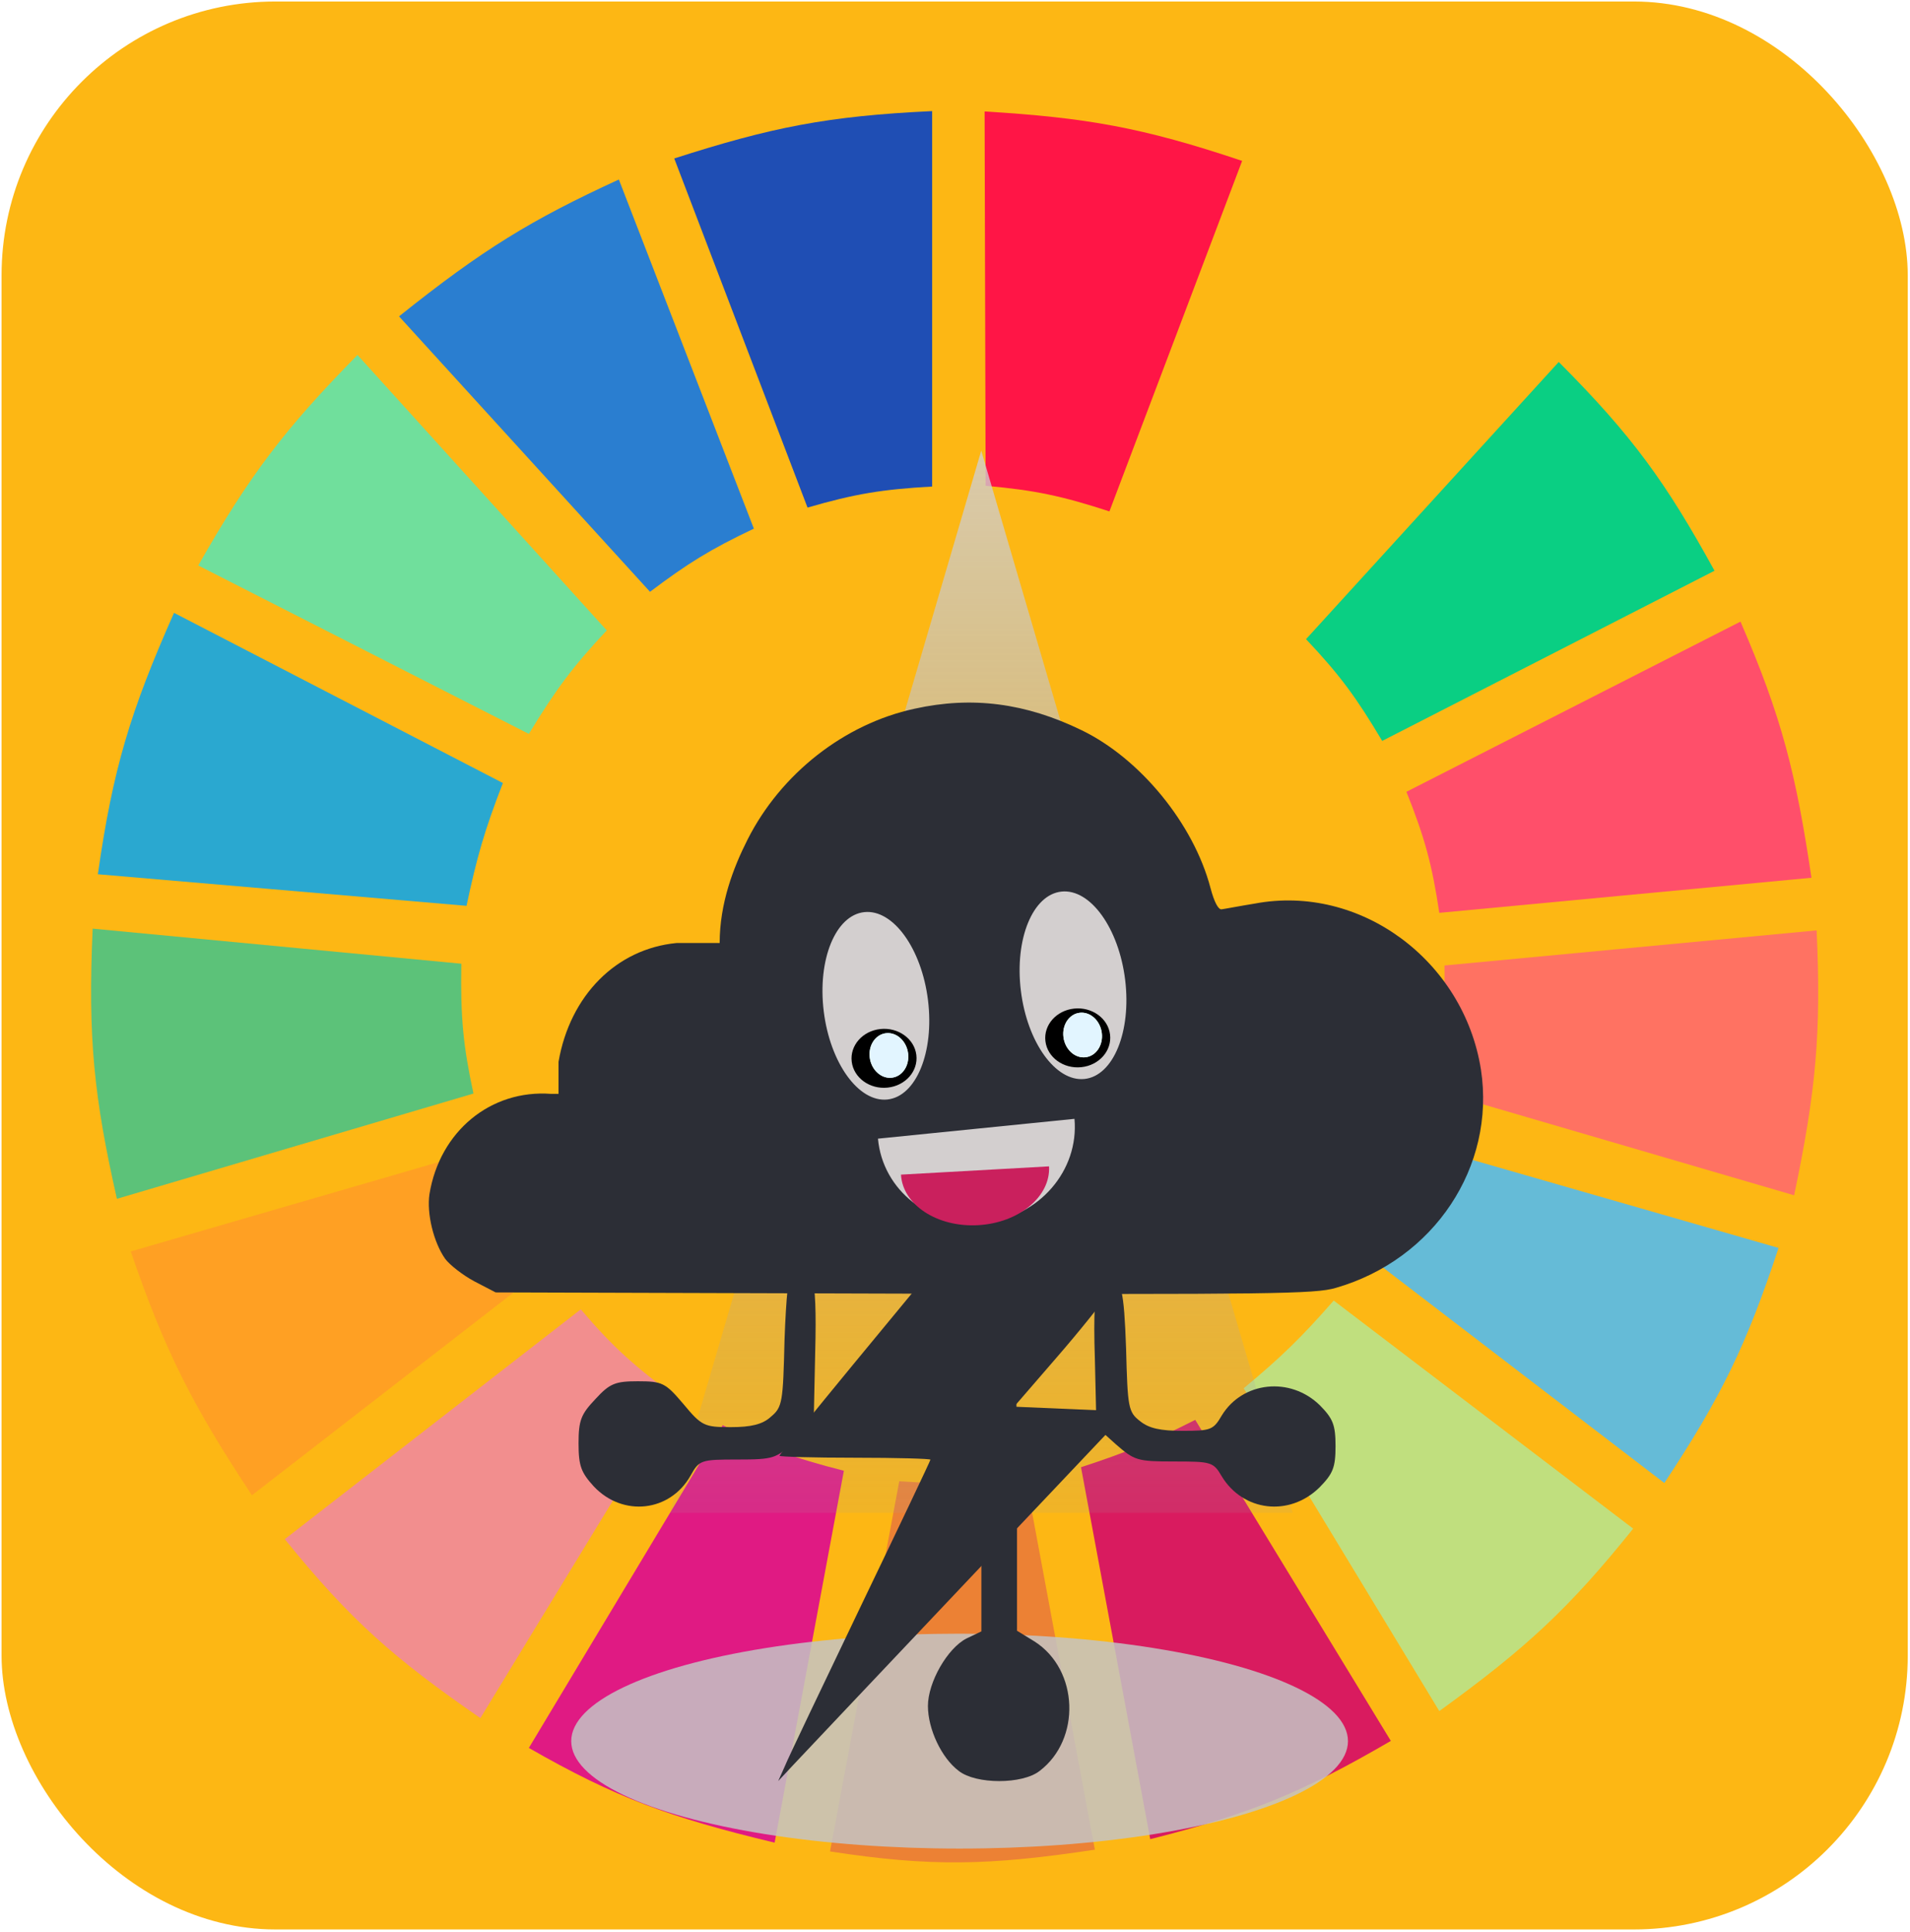 <svg width="687" height="695" viewBox="0 0 687 695" fill="none" xmlns="http://www.w3.org/2000/svg">
<rect x="0.562" y="0.544" width="685.626" height="693.507" rx="98.51" fill="#FDB714"/>
<g clip-path="url(#clip0)">
<path d="M290.457 182.586L242.519 57.002C277.329 45.825 297.485 41.736 335.283 39.963V175.014C317.318 176.021 307.475 177.643 290.457 182.586Z" fill="#1F4EB4"/>
<path d="M354.514 174.751L354.146 40.094C390.597 42.301 410.859 45.803 446.775 57.875L399.041 183.961C381.912 178.377 372.149 176.316 354.514 174.751Z" fill="#FF1546"/>
<path d="M416.838 191.422L465.399 65.206C499.925 80.959 517.073 92.561 545.712 115.692L456.06 216.665C442.041 205.459 433.658 199.719 416.838 191.422Z" fill="#FDB714"/>
<path d="M469.76 229.917L560.656 130.207C587.322 156.948 599.227 173.59 616.689 205.305L497.153 266.52C487.922 251.024 482.048 242.914 469.76 229.917Z" fill="#0ACF83"/>
<path d="M505.87 284.821L626.028 223.606C640.918 257.998 646.002 278.335 651.554 315.744L517.699 328.365C515.074 310.905 512.482 301.379 505.87 284.821Z" fill="#FF4F6A"/>
<path d="M515.829 392.104C518.826 375.337 519.781 365.594 519.565 347.297L653.419 334.676C655.081 371.362 653.255 392.21 645.326 429.968L515.829 392.104Z" fill="#FF7262"/>
<path d="M491.548 451.425C500.325 437.009 504.458 428.34 510.225 411.667L639.722 448.901C628.136 483.924 619.143 502.441 598.632 533.465L491.548 451.425Z" fill="#65BBD7"/>
<path d="M587.426 549.873L479.72 467.833C467.886 481.328 460.775 488.204 447.346 499.387L517.697 615.505C548.852 592.926 564.299 578.689 587.426 549.873Z" fill="#C0DF7E"/>
<path d="M500.266 626.233L429.914 510.746C414.651 518.459 405.712 522.273 388.824 527.785L413.727 661.574C449.405 652.579 468.365 644.805 500.266 626.233Z" fill="#D91B5F"/>
<path d="M323.453 532.834C341.199 533.996 351.15 533.649 368.901 531.572L393.805 665.36C355.741 671.095 334.826 671.566 298.55 665.991L323.453 532.834Z" fill="#EC8134"/>
<path d="M190.221 628.757L259.95 512.639C275.758 520.908 285.348 524.427 303.53 529.047L278.627 662.836C240.983 653.794 221.398 646.645 190.221 628.757Z" fill="#E01A83"/>
<path d="M102.436 553.659L208.897 470.988C220.768 484.957 228.489 491.621 243.139 502.542L172.787 618.029C141.994 596.744 126.222 583.079 102.436 553.659Z" fill="#F28E8E"/>
<path d="M90.608 537.882C69.432 505.73 59.549 486.697 47.027 450.163L175.279 412.929C181.684 430.179 186.543 439.515 196.447 455.843L90.608 537.882Z" fill="#FFA023"/>
<path d="M42.046 431.231C33.808 394.708 31.575 373.522 33.33 334.045L165.939 346.666C165.601 366.217 166.644 376.38 170.297 393.366L42.046 431.231Z" fill="#5CC279"/>
<path d="M35.198 314.481L167.808 325.841C171.487 308.445 174.245 298.761 180.882 281.665L62.592 220.451C46.87 255.911 40.637 276.441 35.198 314.481Z" fill="#2AA8D0"/>
<path d="M71.309 203.412C89.845 170.778 102.472 154.271 128.586 127.683L218.237 226.762C206.106 239.728 199.987 247.9 190.221 263.995L71.309 203.412Z" fill="#70DF9C"/>
<path d="M233.802 212.878C247.253 202.741 255.345 197.665 271.157 190.159L222.596 64.575C190.996 79.09 173.646 89.715 143.528 113.799L233.802 212.878Z" fill="#2A7ED0"/>
<path d="M352.941 162.099L464.956 544.193H240.926L352.941 162.099Z" fill="url(#paint0_linear)"/>
<ellipse cx="345.153" cy="626.309" rx="139.691" ry="38.649" fill="#C4C4C4" fill-opacity="0.85"/>
<path d="M328.938 254.943C303.655 260.414 280.885 278.304 268.909 301.961C263.734 312.163 258.855 325.026 258.855 339.22H243.33C221.744 341.29 205.036 357.998 200.896 381.95V393.482H198.235C176.5 391.856 158.166 406.937 154.47 429.559C153.435 436.508 155.949 446.858 160.088 452.772C161.715 454.99 166.446 458.686 170.586 460.904L178.275 464.896L325.241 465.339C456.831 465.635 473.095 465.487 480.488 463.269C515.825 453.067 538.003 419.653 532.68 384.759C526.47 345.43 489.211 317.929 451.36 325.026C445.89 325.913 440.567 326.948 439.384 327.096C438.201 327.244 436.723 324.435 435.392 319.408C429.33 296.342 410.109 272.834 388.966 262.632C368.858 252.873 349.637 250.36 328.938 254.943Z" fill="#2C2E36"/>
<path d="M306.476 491.312C292.089 508.802 280.345 523.319 280.345 523.669C280.345 524.019 292.53 524.368 307.504 524.368C322.478 524.368 334.663 524.718 334.663 525.068C334.663 525.418 323.359 549.204 309.559 577.887C295.76 606.746 283.428 632.456 282.253 635.429L279.904 640.676L285.63 634.555C288.713 631.232 317.047 601.324 348.463 568.093L405.571 507.753L364.759 506.004L379.88 488.514C388.248 478.895 396.616 468.401 398.671 465.253L402.342 459.656H367.401L332.461 459.831L306.476 491.312Z" fill="#2C2E36"/>
<path d="M284.945 456.667C283.658 457.444 282.739 466.57 282.187 481.909C281.636 504.432 281.452 506.179 277.223 509.674C274.281 512.392 270.053 513.363 262.883 513.363C253.322 513.363 252.403 512.975 245.784 505.014C239.35 497.442 238.246 496.859 229.421 496.859C221.332 496.859 219.31 497.636 214.162 503.267C209.014 508.703 208.095 510.839 208.095 519.188C208.095 527.343 209.014 529.673 213.61 534.721C224.09 545.789 241.004 543.847 248.358 530.838C251.484 525.207 252.035 525.013 265.273 525.013C278.326 525.013 279.245 524.625 285.864 518.412L292.667 511.81L293.218 486.18C293.954 458.026 292.115 451.813 284.945 456.667Z" fill="#2C2E36"/>
<path d="M355.766 485.034C353.63 485.728 352.989 498.453 352.989 536.397V586.834L347.648 589.379C340.812 592.85 333.762 605.112 333.762 613.672C333.762 622.002 338.675 632.413 344.871 637.04C351.066 641.899 367.73 641.899 373.925 637.04C388.88 625.703 388.025 600.716 372.216 590.536L365.807 586.603V536.397C365.807 492.669 365.38 485.959 362.389 484.803C360.466 484.109 358.971 483.414 358.757 483.646C358.543 483.646 357.048 484.34 355.766 485.034Z" fill="#2C2E36"/>
<path d="M395.312 462.227C393.816 464.245 393.256 472.135 393.816 489.017L394.377 513.237L401.294 519.476C408.024 525.348 408.959 525.715 422.232 525.715C435.693 525.715 436.44 525.898 439.432 531.036C447.096 543.697 463.735 545.715 474.578 535.073C479.438 530.118 480.373 527.917 480.373 520.21C480.373 512.503 479.438 510.301 474.765 505.531C464.109 495.072 446.91 496.907 439.432 509.201C436.44 514.338 435.506 514.705 425.411 514.705C417.372 514.705 413.259 513.788 410.081 511.219C405.781 507.916 405.594 506.265 405.033 484.98C404.285 464.062 403.351 459.842 398.864 459.658C398.116 459.658 396.621 460.942 395.312 462.227Z" fill="#2C2E36"/>
<path d="M315.793 409.595C317.466 428.219 334.645 441.721 354.162 439.752C373.68 437.782 388.147 421.087 386.474 402.463L315.793 409.595Z" fill="#D3CFCF"/>
<path d="M324.07 422.532C324.677 433.396 337.093 441.537 351.798 440.716C366.505 439.894 377.935 430.42 377.328 419.556L324.07 422.532Z" fill="#CA205D"/>
<path d="M319.174 395.506C329.531 394.427 336.077 378.463 333.794 359.849C331.511 341.236 321.263 327.021 310.905 328.1C300.547 329.179 294.001 345.143 296.285 363.757C298.568 382.37 308.816 396.585 319.174 395.506Z" fill="#D3CFCF"/>
<path d="M390.081 388.12C400.439 387.041 406.984 371.077 404.701 352.463C402.418 333.849 392.17 319.635 381.812 320.714C371.454 321.793 364.909 337.757 367.192 356.37C369.475 374.984 379.723 389.199 390.081 388.12Z" fill="#D3CFCF"/>
<ellipse rx="11.679" ry="10.611" transform="matrix(0.995 -0.104 0.122 0.993 317.973 380.694)" fill="black"/>
<ellipse rx="6.936" ry="8.066" transform="matrix(0.995 -0.104 0.122 0.993 319.733 379.664)" fill="#E2F5FF"/>
<ellipse rx="6.936" ry="8.066" transform="matrix(0.995 -0.104 0.122 0.993 319.733 379.664)" fill="#E2F5FF"/>
<ellipse rx="11.679" ry="10.611" transform="matrix(0.995 -0.104 0.122 0.993 387.646 373.342)" fill="black"/>
<ellipse rx="6.936" ry="8.066" transform="matrix(0.995 -0.104 0.122 0.993 389.406 372.312)" fill="#E2F5FF"/>
<ellipse rx="6.936" ry="8.066" transform="matrix(0.995 -0.104 0.122 0.993 389.406 372.312)" fill="#E2F5FF"/>
</g>
<defs>
<linearGradient id="paint0_linear" x1="-320.274" y1="110.751" x2="-320.274" y2="620.21" gradientUnits="userSpaceOnUse">
<stop stop-color="#D7D6D6" stop-opacity="0.9"/>
<stop offset="1" stop-color="#979595" stop-opacity="0"/>
</linearGradient>
<clipPath id="clip0">
<rect width="622.58" height="646.222" fill="white" transform="translate(32.086 24.186)"/>
</clipPath>
</defs>
</svg>
